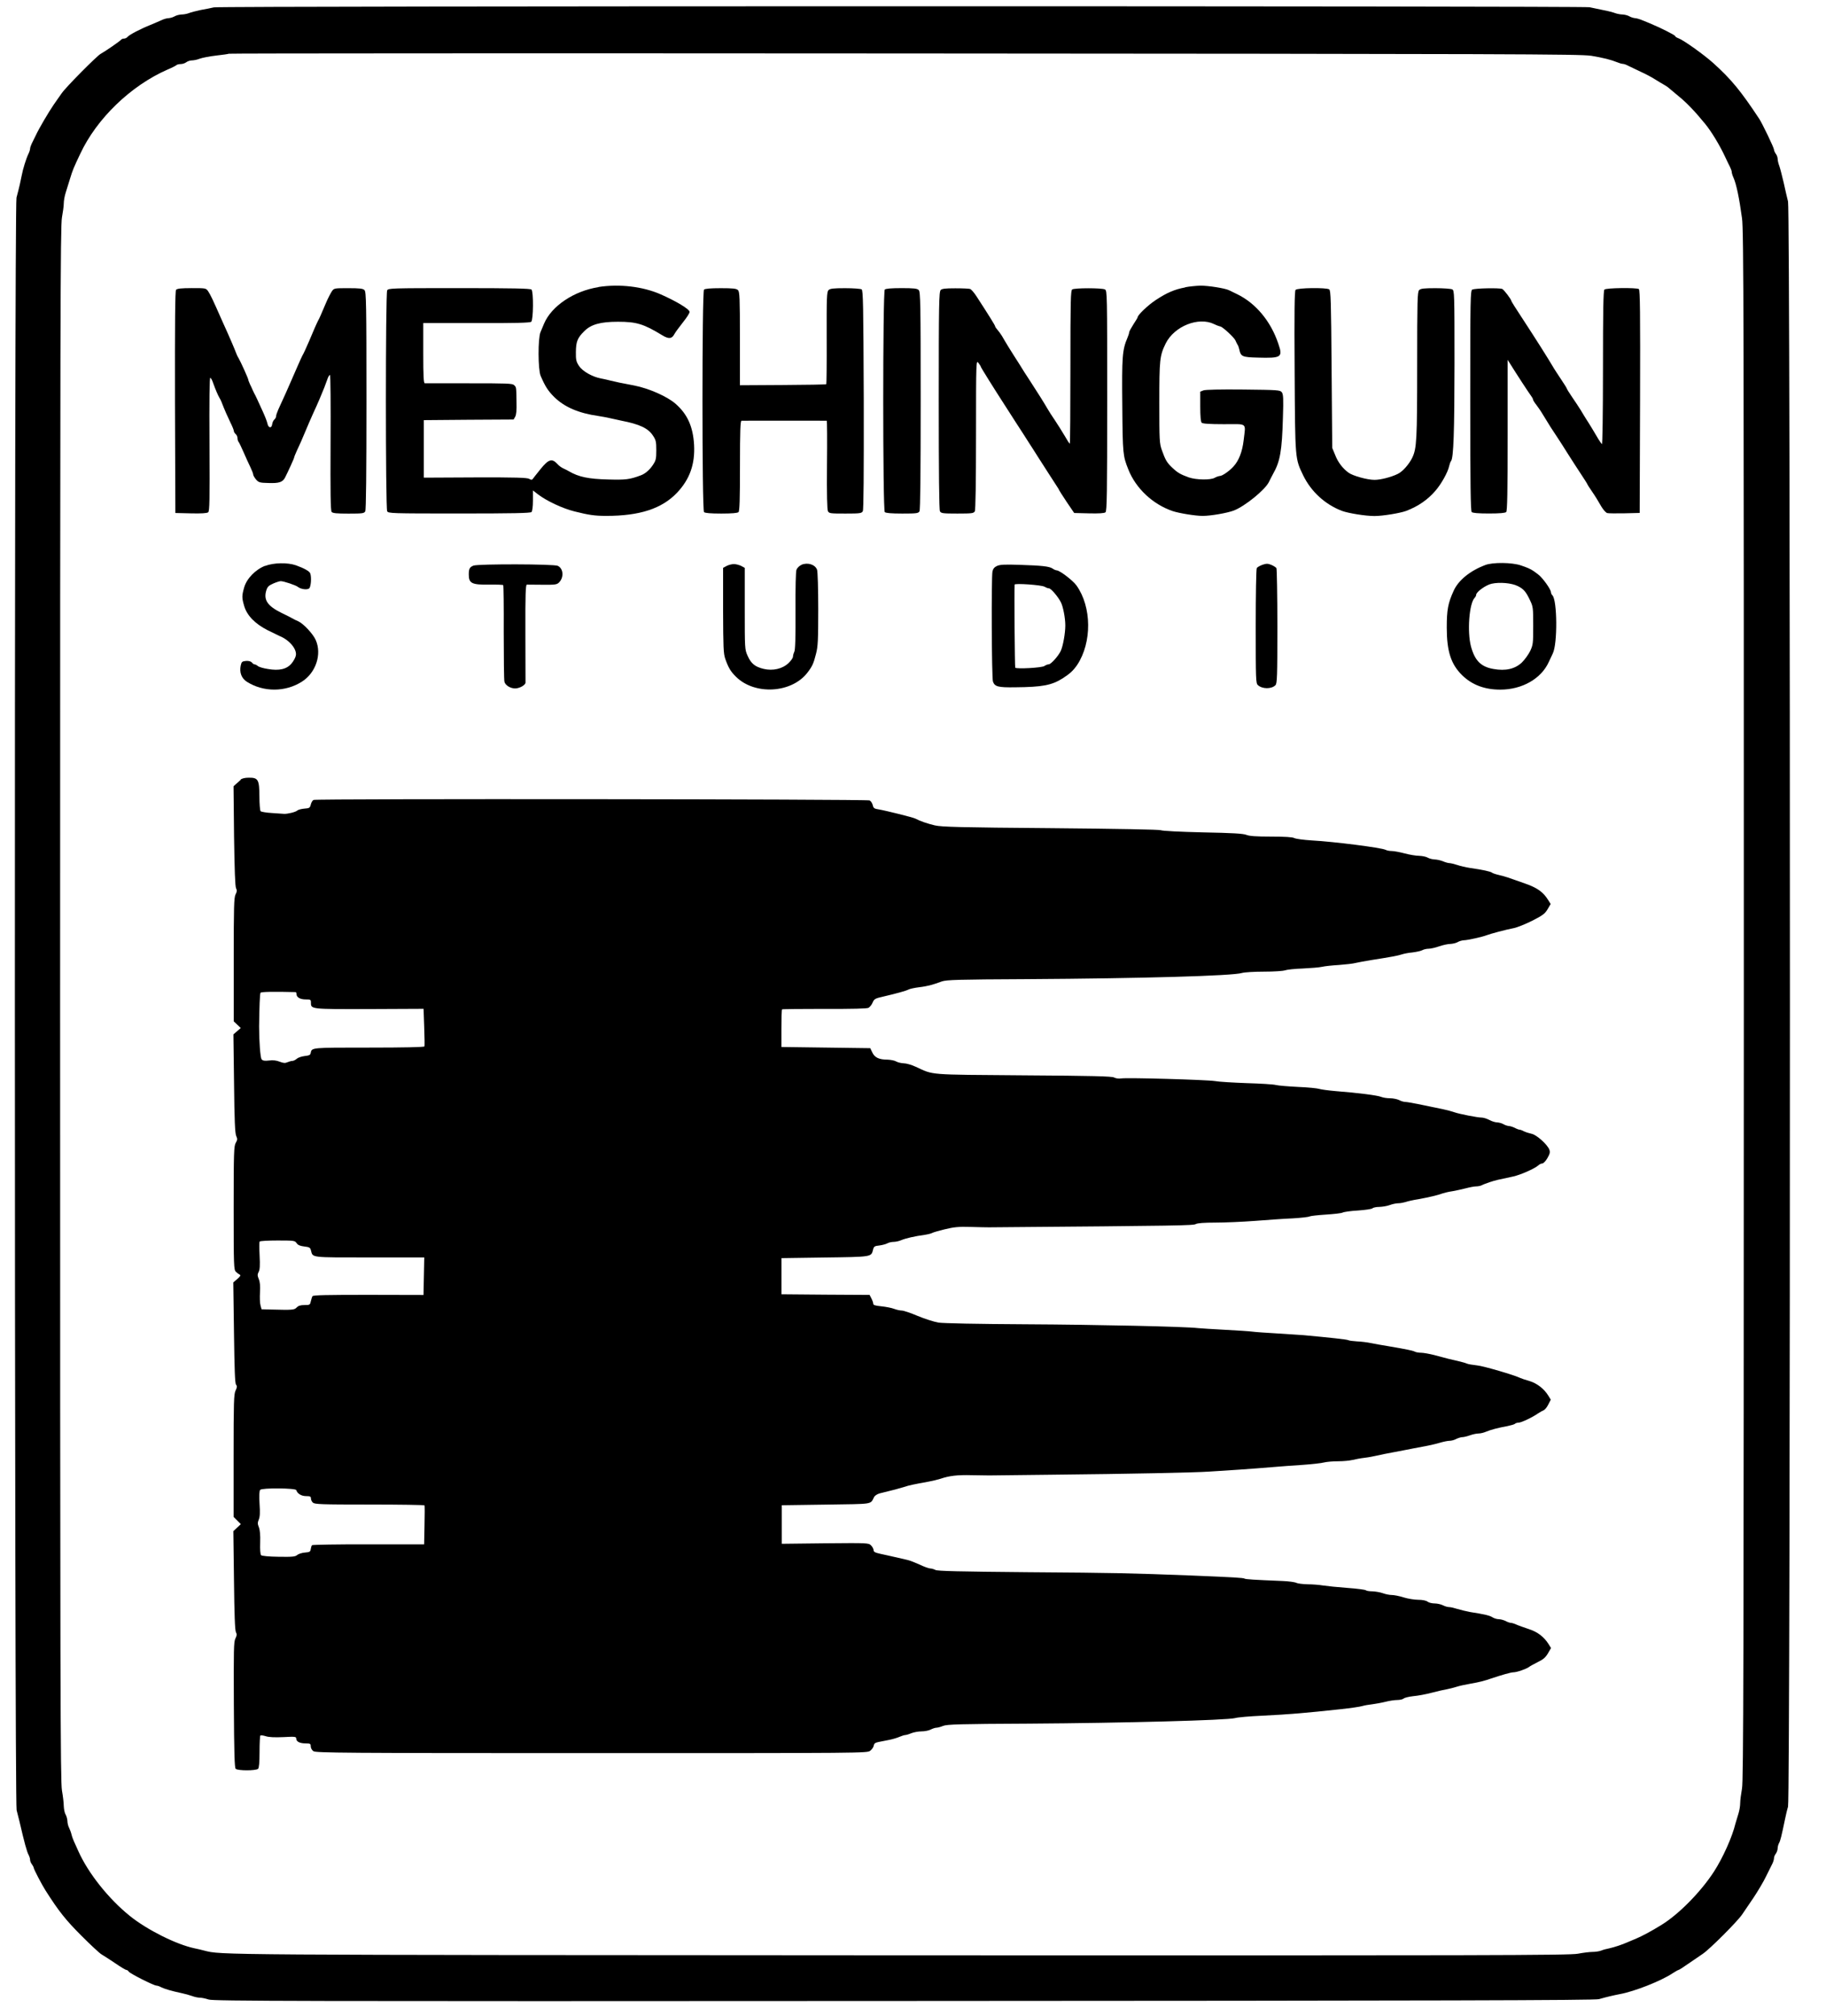 <!-- Generated by IcoMoon.io -->
<svg version="1.1" xmlns="http://www.w3.org/2000/svg" width="29" height="32" viewBox="0 0 29 32">
<title>Meshingun_Logo_SVG_Smaller</title>
<path d="M3.397 0.117c-0.042 0.010-0.136 0.029-0.211 0.042-0.073 0.015-0.159 0.038-0.188 0.050-0.031 0.012-0.082 0.021-0.115 0.021-0.035 0.002-0.082 0.013-0.109 0.029s-0.069 0.027-0.092 0.029c-0.025 0-0.073 0.012-0.105 0.027-0.035 0.015-0.117 0.052-0.186 0.080-0.167 0.067-0.337 0.157-0.366 0.191-0.011 0.015-0.038 0.027-0.057 0.027s-0.038 0.008-0.044 0.017c-0.012 0.019-0.253 0.186-0.327 0.226-0.063 0.036-0.557 0.534-0.618 0.626-0.031 0.042-0.086 0.124-0.126 0.18-0.082 0.119-0.236 0.381-0.287 0.492-0.021 0.042-0.048 0.1-0.063 0.128-0.013 0.027-0.025 0.063-0.025 0.078 0 0.017-0.012 0.054-0.027 0.084-0.036 0.075-0.088 0.241-0.107 0.346-0.017 0.088-0.036 0.176-0.082 0.348-0.036 0.134-0.033 25.464 0.002 25.598 0.013 0.052 0.035 0.134 0.046 0.182 0.077 0.333 0.117 0.48 0.145 0.53 0.012 0.023 0.023 0.057 0.023 0.077s0.013 0.052 0.029 0.071c0.015 0.021 0.029 0.048 0.029 0.057 0 0.021 0.128 0.266 0.188 0.36 0.212 0.333 0.32 0.467 0.568 0.716 0.147 0.147 0.291 0.281 0.32 0.297 0.027 0.015 0.122 0.077 0.211 0.136 0.088 0.061 0.17 0.111 0.184 0.111 0.011 0 0.029 0.012 0.036 0.025 0.017 0.031 0.4 0.224 0.442 0.224 0.015 0 0.050 0.012 0.077 0.027 0.056 0.027 0.165 0.059 0.32 0.092 0.054 0.011 0.128 0.032 0.168 0.046 0.038 0.015 0.096 0.027 0.124 0.027 0.031 0 0.092 0.013 0.14 0.029 0.075 0.025 1.324 0.029 11.041 0.023 8.557-0.004 10.974-0.010 11.039-0.029 0.121-0.035 0.234-0.061 0.333-0.080 0.231-0.042 0.654-0.209 0.834-0.329 0.046-0.029 0.088-0.054 0.096-0.054s0.078-0.044 0.157-0.1c0.078-0.054 0.182-0.124 0.23-0.157 0.111-0.075 0.547-0.511 0.624-0.624 0.032-0.048 0.113-0.168 0.182-0.268 0.067-0.101 0.157-0.251 0.197-0.335 0.042-0.084 0.088-0.176 0.102-0.205 0.013-0.027 0.025-0.065 0.025-0.086 0-0.019 0.013-0.052 0.029-0.071 0.015-0.021 0.029-0.059 0.029-0.084s0.010-0.063 0.023-0.086c0.021-0.038 0.038-0.109 0.094-0.377 0.012-0.057 0.032-0.147 0.048-0.199 0.040-0.138 0.040-25.323 0-25.483-0.015-0.059-0.046-0.193-0.069-0.299-0.025-0.105-0.055-0.224-0.069-0.264-0.015-0.038-0.027-0.090-0.027-0.115 0-0.023-0.013-0.059-0.029-0.079-0.015-0.021-0.029-0.052-0.029-0.067 0-0.029-0.184-0.411-0.234-0.488-0.295-0.446-0.446-0.63-0.733-0.888-0.147-0.132-0.467-0.36-0.549-0.391-0.030-0.010-0.054-0.027-0.054-0.036 0-0.013-0.228-0.13-0.373-0.189-0.021-0.010-0.080-0.034-0.132-0.055-0.052-0.023-0.111-0.040-0.134-0.040-0.021-0.002-0.061-0.013-0.088-0.029s-0.075-0.027-0.109-0.029c-0.032 0-0.084-0.010-0.115-0.021-0.029-0.012-0.113-0.034-0.188-0.048-0.073-0.015-0.172-0.036-0.22-0.046-0.109-0.021-21.742-0.021-21.847 0.002zM25.263 0.884c0.203 0.034 0.323 0.065 0.417 0.103 0.035 0.015 0.077 0.027 0.092 0.027 0.017 0 0.054 0.012 0.080 0.027 0.029 0.013 0.121 0.057 0.205 0.098 0.084 0.038 0.188 0.094 0.23 0.122 0.042 0.027 0.1 0.061 0.128 0.077s0.069 0.040 0.086 0.057c0.019 0.017 0.096 0.080 0.17 0.142 0.113 0.092 0.249 0.232 0.406 0.425 0.103 0.124 0.235 0.344 0.32 0.526 0.027 0.057 0.061 0.13 0.077 0.159 0.015 0.031 0.029 0.067 0.029 0.084 0 0.015 0.012 0.055 0.027 0.088 0.046 0.102 0.092 0.322 0.136 0.645 0.027 0.197 0.029 1.537 0.029 12.498-0.002 10.622-0.006 12.299-0.029 12.431-0.015 0.084-0.029 0.189-0.029 0.234s-0.013 0.119-0.027 0.163c-0.015 0.046-0.036 0.117-0.048 0.159-0.050 0.211-0.201 0.547-0.343 0.766-0.209 0.321-0.559 0.677-0.836 0.846-0.159 0.098-0.302 0.174-0.392 0.212-0.057 0.025-0.122 0.052-0.144 0.061-0.075 0.034-0.212 0.080-0.287 0.096-0.042 0.008-0.101 0.023-0.13 0.036-0.031 0.012-0.092 0.021-0.138 0.021-0.044 0-0.149 0.013-0.234 0.029-0.134 0.025-1.388 0.029-10.783 0.025-10.955-0.006-10.752-0.004-11.032-0.075-0.042-0.012-0.111-0.027-0.153-0.036-0.291-0.061-0.752-0.293-1.024-0.511-0.339-0.272-0.662-0.677-0.821-1.030-0.023-0.054-0.055-0.122-0.069-0.153-0.015-0.033-0.033-0.082-0.040-0.113s-0.025-0.078-0.038-0.105c-0.015-0.027-0.027-0.077-0.027-0.107-0.002-0.033-0.013-0.078-0.029-0.105s-0.027-0.086-0.029-0.134c0-0.048-0.013-0.159-0.029-0.249-0.025-0.144-0.029-1.629-0.029-12.492 0-10.878 0.004-12.345 0.029-12.478 0.015-0.082 0.029-0.182 0.029-0.224 0-0.040 0.013-0.117 0.031-0.172 0.017-0.054 0.048-0.153 0.069-0.222 0.042-0.138 0.055-0.168 0.161-0.392 0.262-0.561 0.804-1.083 1.386-1.338 0.069-0.029 0.132-0.061 0.142-0.071 0.011-0.010 0.042-0.017 0.069-0.017s0.067-0.013 0.088-0.029c0.019-0.015 0.059-0.029 0.088-0.029s0.086-0.011 0.124-0.027c0.040-0.015 0.159-0.038 0.262-0.050 0.105-0.011 0.195-0.025 0.201-0.029 0.004-0.006 4.833-0.008 10.727-0.004 9.671 0.006 10.737 0.010 10.901 0.036z"></path>
<path d="M9.502 4.559c-0.388 0.061-0.743 0.3-0.861 0.578-0.015 0.038-0.042 0.1-0.057 0.136-0.042 0.1-0.040 0.593 0.002 0.693 0.073 0.17 0.119 0.241 0.218 0.339 0.163 0.159 0.388 0.255 0.699 0.299 0.054 0.008 0.134 0.023 0.182 0.034s0.13 0.029 0.182 0.040c0.293 0.057 0.427 0.121 0.502 0.236 0.048 0.071 0.054 0.098 0.054 0.233 0 0.14-0.006 0.163-0.057 0.239-0.050 0.075-0.124 0.138-0.191 0.161-0.174 0.065-0.239 0.073-0.517 0.065-0.314-0.008-0.467-0.040-0.622-0.13-0.015-0.010-0.054-0.029-0.086-0.044-0.031-0.013-0.079-0.048-0.103-0.077-0.082-0.088-0.138-0.069-0.264 0.088-0.061 0.075-0.117 0.147-0.124 0.157-0.010 0.015-0.027 0.013-0.054-0.004-0.031-0.019-0.22-0.025-0.857-0.023l-0.817 0.004v-0.913l0.712-0.006 0.714-0.004 0.025-0.044c0.017-0.029 0.025-0.102 0.021-0.234-0.004-0.243-0.002-0.232-0.038-0.268-0.027-0.027-0.113-0.029-0.712-0.029-0.377 0-0.695 0-0.706 0-0.019 0-0.025-0.109-0.025-0.478v-0.478h0.844c0.614 0.002 0.852-0.004 0.871-0.021 0.034-0.029 0.038-0.477 0.004-0.511-0.017-0.017-0.298-0.023-1.148-0.023-1.091 0-1.125 0.002-1.144 0.036-0.027 0.052-0.027 3.455 0 3.506 0.019 0.034 0.054 0.036 1.144 0.036 0.85 0 1.131-0.006 1.148-0.023 0.013-0.013 0.023-0.084 0.023-0.182v-0.161l0.084 0.065c0.136 0.103 0.39 0.222 0.576 0.268 0.226 0.057 0.321 0.071 0.505 0.071 0.532 0 0.882-0.115 1.122-0.366 0.205-0.216 0.289-0.457 0.272-0.764-0.017-0.287-0.105-0.484-0.293-0.649-0.134-0.117-0.423-0.245-0.658-0.291-0.205-0.038-0.302-0.059-0.373-0.077-0.042-0.011-0.111-0.027-0.153-0.034-0.14-0.027-0.295-0.115-0.35-0.199-0.044-0.067-0.052-0.096-0.050-0.222 0.002-0.165 0.025-0.224 0.132-0.329 0.107-0.109 0.258-0.151 0.536-0.151 0.295 0 0.408 0.034 0.706 0.216 0.102 0.061 0.151 0.056 0.191-0.021 0.015-0.029 0.077-0.111 0.134-0.184 0.059-0.073 0.107-0.147 0.107-0.167 0-0.042-0.203-0.166-0.459-0.279-0.281-0.124-0.653-0.168-0.986-0.117z"></path>
<path d="M18.823 4.563c-0.168 0.031-0.287 0.082-0.463 0.197-0.128 0.084-0.293 0.241-0.293 0.279 0 0.006-0.031 0.056-0.067 0.111-0.036 0.057-0.067 0.113-0.067 0.126s-0.012 0.052-0.027 0.086c-0.082 0.193-0.090 0.298-0.082 1.077 0.006 0.773 0.010 0.798 0.096 1.014 0.119 0.301 0.389 0.553 0.702 0.66 0.101 0.034 0.36 0.077 0.478 0.077 0.128 0 0.383-0.044 0.492-0.084 0.178-0.067 0.507-0.335 0.563-0.459 0.010-0.023 0.038-0.075 0.061-0.119 0.115-0.201 0.144-0.366 0.159-0.898 0.010-0.304 0.006-0.369-0.017-0.402-0.029-0.036-0.056-0.038-0.611-0.044-0.364-0.004-0.603 0.002-0.633 0.013l-0.052 0.021v0.235c0 0.157 0.008 0.243 0.023 0.258s0.122 0.023 0.354 0.023c0.383 0 0.345-0.033 0.312 0.258-0.021 0.18-0.077 0.321-0.159 0.411-0.067 0.075-0.18 0.153-0.218 0.153-0.019 0.002-0.055 0.013-0.082 0.029-0.067 0.038-0.293 0.034-0.411-0.006-0.134-0.048-0.18-0.075-0.264-0.155-0.084-0.079-0.109-0.121-0.165-0.279-0.038-0.107-0.040-0.155-0.040-0.754 0-0.683 0.006-0.743 0.101-0.938 0.136-0.274 0.521-0.429 0.769-0.308 0.042 0.021 0.086 0.036 0.098 0.038 0.032 0 0.218 0.172 0.239 0.218 0.010 0.023 0.025 0.054 0.034 0.069 0.012 0.015 0.023 0.050 0.029 0.077 0.023 0.113 0.048 0.124 0.289 0.13 0.381 0.011 0.406-0.004 0.331-0.22-0.119-0.358-0.36-0.645-0.656-0.788-0.054-0.025-0.111-0.054-0.13-0.063-0.065-0.030-0.329-0.073-0.454-0.071-0.069 0.002-0.176 0.013-0.239 0.025z"></path>
<path d="M2.796 4.601c-0.015 0.019-0.019 0.5-0.017 1.784l0.006 1.759 0.247 0.006c0.168 0.004 0.255-0.002 0.274-0.017 0.023-0.019 0.025-0.18 0.021-1.083-0.004-0.699 0-1.056 0.013-1.053 0.011 0.004 0.033 0.044 0.048 0.092 0.034 0.094 0.073 0.186 0.098 0.228 0.010 0.015 0.023 0.042 0.029 0.057 0.055 0.142 0.098 0.237 0.144 0.333 0.031 0.061 0.055 0.122 0.055 0.136s0.013 0.034 0.029 0.048c0.015 0.013 0.029 0.042 0.029 0.065s0.008 0.050 0.017 0.059c0.010 0.011 0.044 0.084 0.079 0.163s0.082 0.186 0.107 0.235c0.025 0.052 0.046 0.105 0.046 0.119 0 0.015 0.021 0.050 0.044 0.079 0.042 0.048 0.059 0.054 0.199 0.057 0.168 0.006 0.226-0.013 0.264-0.088 0.044-0.086 0.144-0.304 0.144-0.318 0-0.008 0.019-0.054 0.040-0.101 0.023-0.048 0.054-0.115 0.067-0.146 0.031-0.073 0.088-0.207 0.13-0.306 0.019-0.042 0.046-0.103 0.059-0.134 0.080-0.172 0.142-0.32 0.182-0.421 0.023-0.063 0.050-0.134 0.059-0.159 0.010-0.023 0.023-0.042 0.031-0.042 0.010 0 0.013 0.482 0.010 1.074-0.004 0.794 0 1.081 0.017 1.1 0.017 0.021 0.080 0.027 0.268 0.027 0.224 0 0.247-0.004 0.266-0.036 0.013-0.025 0.019-0.609 0.019-1.761 0-1.539-0.004-1.724-0.031-1.751-0.023-0.025-0.077-0.031-0.256-0.031-0.226 0-0.228 0-0.264 0.052-0.019 0.030-0.061 0.109-0.090 0.178-0.082 0.193-0.109 0.256-0.128 0.287-0.008 0.015-0.021 0.042-0.027 0.057-0.008 0.015-0.027 0.063-0.046 0.105-0.017 0.042-0.048 0.111-0.065 0.153-0.052 0.12-0.092 0.209-0.111 0.239-0.008 0.015-0.021 0.042-0.027 0.057s-0.031 0.071-0.055 0.124c-0.023 0.052-0.067 0.151-0.096 0.22-0.050 0.117-0.117 0.266-0.203 0.452-0.019 0.044-0.036 0.092-0.036 0.107 0 0.017-0.011 0.040-0.027 0.054-0.015 0.011-0.031 0.046-0.035 0.073-0.008 0.071-0.059 0.065-0.075-0.006-0.006-0.033-0.040-0.119-0.073-0.191-0.035-0.075-0.075-0.165-0.092-0.201s-0.038-0.080-0.048-0.096c-0.008-0.015-0.021-0.042-0.027-0.057s-0.023-0.054-0.038-0.082c-0.013-0.031-0.027-0.063-0.027-0.073 0-0.017-0.122-0.289-0.155-0.343-0.010-0.015-0.023-0.042-0.029-0.057-0.042-0.109-0.098-0.237-0.146-0.345-0.030-0.069-0.069-0.155-0.086-0.191-0.144-0.327-0.184-0.411-0.22-0.465-0.036-0.052-0.038-0.052-0.262-0.052-0.168 0-0.232 0.008-0.249 0.027z"></path>
<path d="M11.181 4.597c-0.033 0.032-0.033 3.5 0 3.533 0.015 0.015 0.103 0.023 0.274 0.023s0.258-0.008 0.274-0.023c0.017-0.017 0.023-0.207 0.023-0.737 0-0.559 0.006-0.714 0.025-0.714 0.021-0.002 1.334 0 1.353 0 0.006 0 0.008 0.314 0.004 0.699-0.004 0.475 0.002 0.71 0.015 0.737 0.019 0.036 0.038 0.038 0.277 0.038 0.235 0 0.258-0.004 0.277-0.038 0.013-0.025 0.017-0.586 0.015-1.77-0.006-1.516-0.010-1.736-0.034-1.751-0.015-0.010-0.134-0.019-0.262-0.019-0.188 0-0.239 0.006-0.264 0.031-0.027 0.027-0.031 0.115-0.029 0.758 0.002 0.4-0.002 0.731-0.006 0.735-0.006 0.006-0.316 0.011-0.691 0.013l-0.681 0.004v-0.741c0-0.647-0.004-0.744-0.031-0.769-0.023-0.025-0.077-0.031-0.274-0.031-0.163 0-0.251 0.008-0.266 0.023z"></path>
<path d="M14.052 4.597c-0.033 0.032-0.033 3.5 0 3.533 0.015 0.015 0.105 0.023 0.277 0.023 0.231 0 0.255-0.004 0.274-0.036 0.013-0.025 0.019-0.609 0.019-1.761 0-1.539-0.004-1.724-0.031-1.751-0.023-0.025-0.077-0.031-0.274-0.031-0.163 0-0.251 0.008-0.266 0.023z"></path>
<path d="M14.94 4.605c-0.027 0.027-0.031 0.212-0.031 1.751 0 1.152 0.006 1.736 0.019 1.761 0.019 0.032 0.042 0.036 0.277 0.036s0.258-0.004 0.277-0.036c0.011-0.025 0.019-0.442 0.019-1.221 0-1.177 0.002-1.183 0.038-1.135 0.021 0.027 0.038 0.054 0.038 0.061 0 0.011 0.212 0.35 0.392 0.628 0.023 0.036 0.101 0.157 0.172 0.268 0.073 0.111 0.161 0.249 0.197 0.306 0.038 0.057 0.103 0.161 0.147 0.23s0.12 0.189 0.172 0.268c0.050 0.079 0.107 0.167 0.126 0.195s0.036 0.055 0.036 0.061c0 0.004 0.054 0.088 0.12 0.188l0.121 0.178 0.235 0.006c0.157 0.004 0.245-0.002 0.262-0.017 0.023-0.019 0.027-0.3 0.027-1.77 0-1.709 0-1.749-0.036-1.768-0.048-0.025-0.48-0.025-0.519 0-0.025 0.015-0.029 0.174-0.029 1.234 0 0.668-0.004 1.215-0.010 1.215s-0.044-0.059-0.084-0.13c-0.042-0.071-0.111-0.18-0.153-0.243-0.044-0.063-0.096-0.146-0.117-0.182-0.061-0.105-0.144-0.237-0.272-0.434-0.067-0.101-0.144-0.222-0.172-0.27-0.030-0.048-0.067-0.105-0.082-0.128-0.033-0.050-0.146-0.232-0.197-0.323-0.021-0.033-0.052-0.077-0.073-0.1-0.019-0.021-0.036-0.046-0.036-0.055 0-0.013-0.1-0.174-0.299-0.48-0.036-0.055-0.079-0.103-0.096-0.111-0.015-0.006-0.122-0.011-0.237-0.011-0.163 0-0.214 0.006-0.237 0.031z"></path>
<path d="M20.576 4.601c-0.017 0.019-0.021 0.358-0.015 1.296 0.008 1.41 0.006 1.38 0.138 1.654 0.126 0.256 0.346 0.457 0.612 0.559 0.103 0.038 0.375 0.082 0.517 0.082 0.134 0 0.411-0.046 0.507-0.082 0.189-0.073 0.339-0.176 0.461-0.318 0.094-0.107 0.199-0.297 0.218-0.389 0.008-0.034 0.021-0.073 0.031-0.084 0.040-0.050 0.054-0.463 0.055-1.552 0-1.12-0.002-1.154-0.036-1.173-0.021-0.010-0.142-0.019-0.268-0.019-0.182 0-0.235 0.006-0.258 0.031-0.027 0.027-0.031 0.161-0.031 1.192 0 1.191-0.008 1.321-0.077 1.466-0.050 0.105-0.155 0.224-0.232 0.26-0.107 0.052-0.274 0.094-0.369 0.094-0.113 0-0.341-0.063-0.411-0.113-0.092-0.067-0.169-0.165-0.214-0.283l-0.046-0.111-0.010-1.25c-0.008-1.083-0.013-1.252-0.038-1.267-0.048-0.031-0.507-0.025-0.534 0.008z"></path>
<path d="M23.384 4.595c-0.032 0.017-0.034 0.122-0.034 1.764 0 1.334 0.006 1.753 0.023 1.77 0.015 0.015 0.103 0.023 0.274 0.023s0.258-0.008 0.274-0.023c0.017-0.017 0.023-0.316 0.023-1.219v-1.198l0.042 0.067c0.084 0.136 0.302 0.471 0.331 0.507 0.015 0.019 0.029 0.044 0.029 0.054s0.023 0.050 0.054 0.088c0.029 0.038 0.061 0.086 0.075 0.107 0.145 0.239 0.166 0.27 0.264 0.417 0.033 0.048 0.105 0.163 0.163 0.255s0.151 0.235 0.207 0.32c0.054 0.082 0.1 0.153 0.1 0.159 0 0.004 0.029 0.050 0.063 0.099 0.077 0.113 0.094 0.144 0.161 0.258 0.030 0.050 0.071 0.096 0.092 0.102s0.145 0.006 0.277 0.004l0.239-0.006 0.006-1.768c0.004-1.403 0-1.772-0.019-1.786-0.040-0.025-0.52-0.019-0.547 0.008-0.017 0.017-0.023 0.321-0.023 1.248 0 0.735-0.008 1.217-0.017 1.206-0.010-0.010-0.033-0.044-0.054-0.077-0.046-0.080-0.161-0.27-0.197-0.323-0.015-0.025-0.054-0.086-0.084-0.138-0.031-0.050-0.094-0.145-0.14-0.212s-0.082-0.126-0.082-0.132c0-0.006-0.040-0.071-0.090-0.145-0.052-0.077-0.099-0.151-0.111-0.17-0.105-0.178-0.287-0.465-0.521-0.823-0.088-0.132-0.159-0.247-0.159-0.253 0-0.025-0.119-0.18-0.145-0.191-0.050-0.019-0.436-0.011-0.471 0.010z"></path>
<path d="M4.211 8.982c-0.153 0.059-0.293 0.203-0.333 0.343-0.038 0.134-0.038 0.164 0 0.295 0.044 0.151 0.172 0.283 0.373 0.385 0.088 0.044 0.174 0.084 0.189 0.092 0.157 0.063 0.281 0.212 0.258 0.312-0.006 0.031-0.036 0.086-0.067 0.123-0.077 0.092-0.197 0.12-0.379 0.088-0.071-0.011-0.142-0.032-0.159-0.048-0.015-0.013-0.038-0.025-0.050-0.025s-0.030-0.013-0.044-0.031c-0.017-0.017-0.050-0.027-0.094-0.023-0.059 0.006-0.069 0.013-0.082 0.073-0.023 0.111 0.013 0.205 0.102 0.26 0.26 0.163 0.607 0.163 0.869-0.004 0.222-0.14 0.321-0.436 0.22-0.662-0.042-0.096-0.193-0.258-0.277-0.297-0.031-0.013-0.071-0.032-0.086-0.042s-0.096-0.050-0.178-0.090c-0.222-0.109-0.289-0.205-0.245-0.354 0.019-0.061 0.036-0.080 0.111-0.113 0.048-0.021 0.101-0.038 0.119-0.038 0.048 0 0.243 0.065 0.274 0.092 0.046 0.036 0.145 0.050 0.178 0.023 0.029-0.025 0.040-0.178 0.017-0.239-0.013-0.034-0.094-0.080-0.228-0.128-0.132-0.046-0.352-0.042-0.488 0.010z"></path>
<path d="M12.731 8.966c-0.036 0.015-0.071 0.050-0.082 0.080-0.011 0.032-0.017 0.272-0.015 0.656 0.002 0.423-0.004 0.616-0.019 0.645-0.011 0.023-0.021 0.057-0.021 0.077 0 0.021-0.033 0.067-0.071 0.103-0.098 0.092-0.249 0.126-0.394 0.092-0.136-0.032-0.201-0.084-0.255-0.207-0.046-0.102-0.046-0.109-0.046-0.75v-0.647l-0.057-0.031c-0.031-0.015-0.082-0.029-0.115-0.029s-0.084 0.013-0.115 0.029l-0.057 0.031v0.674c0.002 0.595 0.006 0.685 0.034 0.769 0.050 0.142 0.086 0.203 0.172 0.287 0.297 0.293 0.877 0.26 1.129-0.061 0.079-0.101 0.102-0.149 0.14-0.302 0.031-0.115 0.036-0.214 0.036-0.712 0-0.32-0.008-0.599-0.019-0.626-0.031-0.082-0.147-0.119-0.245-0.079z"></path>
<path d="M20.050 8.966c-0.040 0.015-0.082 0.038-0.090 0.052-0.010 0.013-0.017 0.431-0.017 0.926 0 0.846 0.002 0.903 0.034 0.932 0.071 0.065 0.216 0.065 0.279 0.002 0.027-0.027 0.031-0.138 0.031-0.932 0-0.498-0.008-0.913-0.015-0.926s-0.044-0.036-0.080-0.052c-0.057-0.023-0.078-0.023-0.142-0.002z"></path>
<path d="M23.589 8.97c-0.241 0.090-0.429 0.243-0.503 0.41-0.090 0.197-0.109 0.304-0.109 0.582 0 0.377 0.067 0.584 0.245 0.758 0.157 0.153 0.356 0.228 0.605 0.228 0.348 0 0.651-0.174 0.771-0.44 0.023-0.048 0.050-0.107 0.063-0.134 0.077-0.155 0.071-0.846-0.006-0.923-0.013-0.013-0.023-0.034-0.023-0.048 0-0.046-0.132-0.231-0.205-0.285-0.099-0.077-0.138-0.096-0.272-0.142-0.142-0.048-0.446-0.052-0.567-0.006zM24.103 9.303c0.096 0.048 0.132 0.090 0.197 0.228 0.048 0.1 0.050 0.12 0.050 0.402 0 0.279-0.002 0.302-0.048 0.402-0.029 0.057-0.088 0.14-0.134 0.184-0.109 0.101-0.256 0.136-0.45 0.101-0.197-0.034-0.295-0.132-0.356-0.356-0.063-0.235-0.029-0.687 0.059-0.775 0.013-0.013 0.023-0.032 0.023-0.046 0-0.046 0.155-0.157 0.245-0.176 0.128-0.029 0.32-0.011 0.413 0.036z"></path>
<path d="M7.522 8.978c-0.063 0.025-0.077 0.050-0.077 0.142 0 0.142 0.048 0.165 0.327 0.161 0.115-0.002 0.214 0.002 0.22 0.008s0.010 0.343 0.008 0.746c0 0.406 0.004 0.76 0.011 0.787 0.013 0.057 0.094 0.107 0.17 0.107 0.069 0 0.163-0.052 0.165-0.092 0-0.017 0-0.375-0.002-0.794-0.002-0.611 0.004-0.76 0.023-0.762 0.013 0 0.126 0 0.249 0.002 0.201 0.002 0.228-0.002 0.262-0.036 0.080-0.080 0.071-0.22-0.019-0.264-0.057-0.030-1.263-0.032-1.338-0.004z"></path>
<path d="M15.835 8.984c-0.042 0.019-0.063 0.044-0.073 0.088-0.019 0.1-0.013 1.696 0.008 1.749 0.029 0.080 0.082 0.094 0.352 0.090 0.431-0.004 0.58-0.031 0.758-0.144 0.113-0.073 0.165-0.121 0.228-0.212 0.235-0.356 0.232-0.919-0.012-1.261-0.057-0.079-0.264-0.237-0.312-0.239-0.017-0.002-0.046-0.013-0.067-0.029-0.052-0.035-0.17-0.048-0.526-0.059-0.23-0.008-0.31-0.004-0.356 0.017zM16.588 9.313c0.023 0.015 0.055 0.027 0.071 0.027 0.031 0 0.142 0.128 0.189 0.22 0.036 0.069 0.071 0.251 0.071 0.369 0 0.123-0.036 0.327-0.073 0.406-0.038 0.080-0.155 0.211-0.19 0.211-0.015 0-0.046 0.011-0.069 0.027-0.042 0.029-0.44 0.050-0.463 0.027-0.008-0.008-0.017-1.213-0.010-1.319 0-0.025 0.431 0.006 0.473 0.033z"></path>
<path d="M3.826 12.377c-0.017 0.017-0.052 0.046-0.075 0.067l-0.042 0.038 0.008 0.788c0.008 0.551 0.017 0.8 0.032 0.831 0.017 0.033 0.015 0.054-0.008 0.098-0.025 0.050-0.029 0.195-0.029 1.035v0.98l0.055 0.052 0.057 0.054-0.117 0.101 0.010 0.781c0.006 0.58 0.015 0.792 0.035 0.833 0.021 0.046 0.019 0.061-0.008 0.109-0.029 0.048-0.033 0.149-0.033 1.032 0 0.93 0.002 0.98 0.036 1.014 0.019 0.019 0.048 0.040 0.061 0.046 0.019 0.008 0.008 0.027-0.038 0.067l-0.065 0.056 0.011 0.798c0.008 0.584 0.015 0.804 0.033 0.825 0.019 0.023 0.017 0.042-0.008 0.094-0.027 0.057-0.031 0.182-0.031 1.035v0.97l0.115 0.115-0.119 0.111 0.010 0.783c0.006 0.536 0.015 0.792 0.031 0.821 0.017 0.033 0.015 0.054-0.008 0.1-0.027 0.050-0.029 0.182-0.025 1.053 0.004 0.76 0.011 0.999 0.029 1.016 0.032 0.032 0.323 0.032 0.356 0 0.015-0.015 0.023-0.1 0.023-0.27 0-0.134 0.006-0.251 0.013-0.258s0.044-0.002 0.084 0.010c0.048 0.017 0.142 0.021 0.279 0.015 0.191-0.010 0.207-0.008 0.207 0.025 0 0.046 0.057 0.075 0.151 0.075 0.071 0 0.079 0.006 0.079 0.046 0 0.027 0.019 0.061 0.042 0.077 0.038 0.027 0.49 0.031 4.419 0.031 4.362 0 4.375 0 4.425-0.038 0.027-0.021 0.052-0.057 0.056-0.082 0.004-0.031 0.023-0.046 0.073-0.056 0.036-0.008 0.115-0.023 0.172-0.034s0.132-0.034 0.167-0.050c0.032-0.013 0.073-0.027 0.088-0.027s0.059-0.013 0.096-0.029c0.038-0.015 0.111-0.029 0.161-0.029s0.117-0.013 0.147-0.029c0.029-0.015 0.071-0.029 0.090-0.029s0.069-0.013 0.107-0.029c0.061-0.025 0.268-0.031 1.355-0.036 1.537-0.010 3.154-0.054 3.282-0.088 0.036-0.012 0.232-0.029 0.431-0.038 0.44-0.021 0.695-0.044 1.244-0.103 0.159-0.017 0.314-0.040 0.345-0.050 0.033-0.010 0.105-0.023 0.163-0.029 0.057-0.008 0.153-0.025 0.211-0.040s0.14-0.027 0.182-0.027c0.044 0 0.090-0.012 0.101-0.023 0.013-0.013 0.082-0.030 0.153-0.038 0.071-0.006 0.201-0.030 0.291-0.054s0.207-0.050 0.258-0.059c0.054-0.012 0.122-0.029 0.153-0.040 0.033-0.011 0.122-0.030 0.201-0.044 0.144-0.025 0.228-0.046 0.335-0.084 0.165-0.055 0.314-0.098 0.354-0.098 0.054 0 0.207-0.054 0.249-0.086 0.015-0.013 0.078-0.046 0.138-0.077 0.084-0.040 0.12-0.071 0.159-0.136l0.050-0.086-0.038-0.061c-0.073-0.117-0.178-0.197-0.318-0.241-0.073-0.025-0.161-0.055-0.195-0.071-0.032-0.015-0.073-0.027-0.088-0.027s-0.054-0.013-0.082-0.029c-0.031-0.015-0.080-0.029-0.109-0.029s-0.073-0.013-0.098-0.029c-0.044-0.029-0.121-0.048-0.364-0.086-0.061-0.012-0.149-0.033-0.197-0.048-0.046-0.015-0.103-0.029-0.128-0.029s-0.071-0.013-0.1-0.029c-0.031-0.015-0.090-0.029-0.132-0.029s-0.094-0.013-0.113-0.029c-0.023-0.017-0.080-0.029-0.147-0.029-0.059 0-0.165-0.017-0.232-0.038-0.065-0.021-0.151-0.038-0.188-0.038s-0.101-0.013-0.144-0.029c-0.042-0.015-0.115-0.027-0.163-0.029-0.050 0-0.096-0.008-0.105-0.017-0.012-0.010-0.144-0.027-0.297-0.038s-0.325-0.029-0.383-0.038c-0.057-0.010-0.168-0.019-0.245-0.019-0.077-0.002-0.159-0.012-0.18-0.023-0.023-0.012-0.119-0.025-0.214-0.029-0.463-0.019-0.588-0.027-0.607-0.038-0.023-0.013-0.151-0.021-0.859-0.050-0.945-0.036-1.156-0.042-2.584-0.052-1.089-0.010-1.435-0.017-1.468-0.036-0.023-0.012-0.059-0.023-0.080-0.023-0.023 0-0.098-0.027-0.168-0.061-0.071-0.032-0.159-0.067-0.197-0.075-0.036-0.008-0.122-0.027-0.191-0.044-0.069-0.015-0.174-0.040-0.234-0.052-0.086-0.019-0.111-0.031-0.111-0.059 0-0.019-0.019-0.054-0.040-0.075-0.040-0.040-0.050-0.040-0.729-0.034l-0.689 0.008v-0.612l0.702-0.010c0.773-0.012 0.7 0.002 0.766-0.124 0.011-0.019 0.050-0.044 0.086-0.054 0.237-0.057 0.306-0.077 0.388-0.102 0.088-0.029 0.146-0.040 0.396-0.086 0.057-0.010 0.14-0.031 0.182-0.044 0.142-0.048 0.268-0.063 0.498-0.057 0.126 0.002 0.251 0.004 0.277 0.004s0.461-0.006 0.966-0.011c1.273-0.013 2.321-0.035 2.526-0.050 0.096-0.006 0.31-0.019 0.478-0.031s0.406-0.029 0.526-0.040c0.12-0.010 0.339-0.027 0.486-0.036 0.145-0.010 0.295-0.027 0.335-0.038 0.038-0.010 0.138-0.019 0.222-0.019s0.188-0.010 0.23-0.021c0.042-0.010 0.128-0.027 0.191-0.034s0.153-0.025 0.201-0.036c0.048-0.012 0.165-0.035 0.258-0.052 0.096-0.017 0.237-0.046 0.316-0.061s0.184-0.034 0.232-0.044 0.134-0.029 0.189-0.046c0.057-0.017 0.126-0.031 0.155-0.031s0.077-0.013 0.105-0.029c0.031-0.015 0.075-0.029 0.096-0.029 0.023 0 0.078-0.013 0.122-0.029s0.105-0.029 0.136-0.029c0.031 0 0.082-0.012 0.117-0.027 0.077-0.033 0.201-0.065 0.341-0.090 0.057-0.012 0.113-0.027 0.122-0.038 0.012-0.010 0.036-0.017 0.057-0.017 0.042 0 0.224-0.086 0.312-0.149 0.030-0.019 0.069-0.042 0.086-0.048s0.052-0.046 0.073-0.090l0.040-0.078-0.040-0.065c-0.067-0.109-0.182-0.197-0.301-0.232-0.061-0.017-0.124-0.038-0.14-0.046-0.098-0.048-0.586-0.191-0.689-0.201-0.069-0.008-0.142-0.019-0.163-0.029s-0.077-0.025-0.124-0.036c-0.107-0.023-0.22-0.052-0.396-0.1-0.077-0.019-0.17-0.036-0.207-0.036-0.038 0-0.084-0.008-0.103-0.019-0.035-0.017-0.121-0.034-0.433-0.088-0.084-0.013-0.201-0.034-0.258-0.046s-0.159-0.025-0.222-0.027c-0.065-0.004-0.126-0.012-0.138-0.019-0.017-0.012-0.299-0.042-0.712-0.080-0.048-0.004-0.232-0.015-0.411-0.027-0.178-0.010-0.36-0.023-0.402-0.029s-0.235-0.019-0.431-0.029c-0.195-0.010-0.388-0.023-0.431-0.027-0.211-0.025-1.613-0.055-2.737-0.061-0.769-0.004-1.311-0.015-1.388-0.027-0.069-0.012-0.216-0.059-0.327-0.105-0.113-0.048-0.226-0.086-0.255-0.086-0.027 0-0.082-0.012-0.121-0.027-0.040-0.015-0.13-0.033-0.201-0.040-0.096-0.010-0.13-0.019-0.13-0.040 0-0.015-0.013-0.054-0.029-0.084l-0.029-0.057-0.7-0.004-0.7-0.006v-0.574l0.687-0.010c0.75-0.010 0.739-0.008 0.767-0.122 0.013-0.054 0.025-0.061 0.102-0.069 0.046-0.006 0.103-0.021 0.126-0.034s0.067-0.023 0.099-0.023c0.033 0 0.086-0.012 0.121-0.027 0.067-0.029 0.214-0.063 0.369-0.084 0.054-0.008 0.105-0.021 0.119-0.029 0.011-0.008 0.101-0.035 0.201-0.059 0.149-0.036 0.216-0.044 0.417-0.038 0.132 0.004 0.26 0.006 0.287 0.006 3.077-0.025 3.246-0.029 3.286-0.052 0.027-0.015 0.13-0.023 0.308-0.023 0.147 0 0.431-0.012 0.628-0.027 0.199-0.015 0.469-0.035 0.601-0.040 0.132-0.008 0.253-0.021 0.27-0.031 0.017-0.008 0.132-0.021 0.258-0.029 0.124-0.008 0.245-0.021 0.266-0.032s0.132-0.027 0.245-0.033c0.113-0.008 0.216-0.023 0.228-0.034 0.013-0.013 0.061-0.023 0.109-0.023 0.050-0.002 0.122-0.013 0.165-0.029s0.103-0.029 0.136-0.029c0.032 0 0.084-0.010 0.115-0.019 0.031-0.012 0.124-0.033 0.209-0.046 0.165-0.031 0.291-0.059 0.383-0.092 0.033-0.011 0.101-0.027 0.153-0.034 0.054-0.010 0.147-0.029 0.211-0.046s0.138-0.031 0.168-0.031c0.029 0 0.067-0.008 0.086-0.017 0.017-0.010 0.077-0.033 0.128-0.050 0.094-0.031 0.126-0.038 0.373-0.090 0.12-0.027 0.341-0.124 0.404-0.18 0.015-0.015 0.044-0.027 0.059-0.027 0.017 0 0.054-0.038 0.080-0.084 0.040-0.071 0.046-0.094 0.031-0.136-0.033-0.084-0.203-0.235-0.281-0.251-0.038-0.008-0.092-0.025-0.119-0.038-0.027-0.015-0.059-0.027-0.071-0.027-0.013 0-0.048-0.013-0.077-0.029-0.031-0.015-0.073-0.029-0.094-0.029-0.021-0.002-0.059-0.013-0.086-0.029s-0.071-0.027-0.101-0.029c-0.029 0-0.084-0.017-0.123-0.038-0.040-0.021-0.094-0.038-0.12-0.038-0.067 0-0.36-0.057-0.44-0.086-0.036-0.013-0.115-0.034-0.172-0.046s-0.209-0.044-0.333-0.069c-0.126-0.027-0.249-0.048-0.272-0.048s-0.067-0.013-0.096-0.029c-0.031-0.015-0.096-0.029-0.145-0.029s-0.113-0.010-0.144-0.023c-0.057-0.023-0.364-0.063-0.714-0.090-0.12-0.010-0.241-0.027-0.268-0.036s-0.176-0.025-0.335-0.031c-0.157-0.008-0.318-0.021-0.354-0.031s-0.243-0.023-0.459-0.029c-0.216-0.008-0.444-0.021-0.507-0.033-0.134-0.021-1.384-0.057-1.487-0.042-0.042 0.006-0.088 0-0.115-0.015-0.034-0.019-0.331-0.027-1.441-0.034-1.543-0.012-1.414-0.002-1.709-0.136-0.065-0.031-0.151-0.055-0.191-0.055-0.038-0.002-0.092-0.013-0.119-0.029s-0.088-0.027-0.136-0.029c-0.136 0-0.205-0.033-0.243-0.113l-0.033-0.069-1.411-0.019v-0.293c0-0.161 0.004-0.299 0.010-0.304s0.308-0.008 0.672-0.008c0.459 0.002 0.674-0.004 0.702-0.017 0.021-0.013 0.052-0.050 0.065-0.084 0.025-0.057 0.038-0.065 0.176-0.096 0.205-0.048 0.352-0.088 0.396-0.111 0.021-0.011 0.098-0.027 0.17-0.036 0.132-0.017 0.19-0.031 0.358-0.092 0.075-0.025 0.253-0.031 1.34-0.036 1.835-0.011 3.282-0.052 3.426-0.098 0.036-0.011 0.193-0.021 0.348-0.021 0.163 0 0.304-0.010 0.335-0.021 0.029-0.011 0.157-0.025 0.283-0.029 0.126-0.006 0.264-0.017 0.306-0.027s0.163-0.023 0.268-0.029c0.105-0.008 0.226-0.021 0.268-0.033 0.042-0.010 0.149-0.029 0.239-0.044 0.321-0.050 0.431-0.071 0.488-0.090 0.033-0.011 0.109-0.027 0.172-0.032 0.063-0.008 0.134-0.023 0.157-0.036s0.069-0.023 0.101-0.023 0.107-0.017 0.167-0.038c0.061-0.021 0.14-0.038 0.178-0.038 0.036-0.002 0.088-0.013 0.115-0.029s0.069-0.027 0.096-0.029c0.057 0 0.299-0.054 0.364-0.080 0.059-0.023 0.302-0.088 0.431-0.113 0.054-0.010 0.184-0.063 0.293-0.117 0.169-0.086 0.203-0.113 0.245-0.184l0.048-0.082-0.038-0.061c-0.082-0.132-0.174-0.197-0.385-0.27-0.111-0.038-0.226-0.080-0.258-0.090-0.031-0.011-0.096-0.029-0.144-0.040s-0.096-0.027-0.109-0.038c-0.023-0.017-0.142-0.044-0.346-0.073-0.065-0.010-0.157-0.031-0.205-0.048-0.048-0.015-0.103-0.029-0.122-0.029s-0.067-0.013-0.103-0.029c-0.038-0.015-0.098-0.029-0.132-0.029-0.034-0.002-0.084-0.013-0.111-0.029s-0.088-0.027-0.136-0.029c-0.048 0-0.151-0.017-0.23-0.038s-0.17-0.038-0.205-0.038c-0.035 0-0.078-0.008-0.098-0.019-0.065-0.034-0.821-0.13-1.169-0.149-0.132-0.008-0.258-0.025-0.281-0.038-0.029-0.015-0.142-0.023-0.369-0.023-0.237 0-0.345-0.008-0.39-0.027-0.050-0.021-0.222-0.031-0.695-0.040-0.356-0.008-0.643-0.023-0.664-0.034-0.025-0.011-0.662-0.023-1.751-0.033-1.418-0.011-1.736-0.019-1.839-0.044-0.117-0.027-0.237-0.069-0.308-0.107-0.034-0.019-0.471-0.128-0.586-0.147-0.069-0.010-0.082-0.021-0.092-0.067-0.008-0.031-0.029-0.065-0.050-0.075-0.038-0.021-8.775-0.029-8.831-0.008-0.015 0.006-0.036 0.038-0.044 0.073-0.013 0.054-0.023 0.059-0.102 0.065-0.046 0.004-0.098 0.017-0.113 0.031-0.029 0.025-0.155 0.055-0.211 0.052-0.015-0.002-0.101-0.008-0.191-0.013s-0.17-0.019-0.18-0.029-0.019-0.115-0.019-0.235c-0.002-0.268-0.019-0.299-0.172-0.297-0.059 0-0.109 0.013-0.128 0.031zM4.695 15.751c0.008 0 0.013 0.011 0.013 0.027 0 0.054 0.057 0.088 0.146 0.088 0.077 0 0.084 0.004 0.084 0.046 0 0.111-0.017 0.109 0.926 0.107l0.863-0.004 0.010 0.289c0.006 0.159 0.008 0.299 0.004 0.308-0.004 0.012-0.327 0.019-0.884 0.019-0.923 0-0.905-0.002-0.923 0.086-0.004 0.031-0.025 0.040-0.096 0.048-0.050 0.006-0.105 0.025-0.126 0.044-0.019 0.017-0.050 0.033-0.067 0.033s-0.052 0.010-0.079 0.021c-0.038 0.017-0.063 0.015-0.124-0.008-0.052-0.021-0.105-0.027-0.168-0.019-0.071 0.008-0.099 0.004-0.119-0.019-0.021-0.027-0.040-0.289-0.040-0.521 0.004-0.306 0.011-0.521 0.023-0.536 0.010-0.015 0.209-0.019 0.557-0.010zM4.712 19.736c0.019 0.030 0.054 0.044 0.12 0.052 0.082 0.010 0.096 0.017 0.107 0.065 0.031 0.115-0.017 0.109 0.928 0.109h0.871l-0.006 0.299-0.006 0.297-0.875-0.002c-0.656 0-0.877 0.004-0.888 0.021-0.008 0.013-0.019 0.050-0.027 0.082-0.011 0.055-0.015 0.059-0.1 0.059-0.065 0-0.099 0.012-0.124 0.038-0.038 0.040-0.063 0.042-0.411 0.033l-0.147-0.004-0.017-0.063c-0.010-0.035-0.013-0.126-0.008-0.207 0.006-0.098 0-0.163-0.019-0.209-0.023-0.055-0.023-0.075-0.002-0.115 0.019-0.034 0.023-0.103 0.015-0.255-0.006-0.115-0.006-0.216 0-0.226 0.008-0.010 0.136-0.017 0.285-0.017 0.262 0 0.276 0.002 0.302 0.042zM4.704 23.655c0.019 0.057 0.082 0.096 0.157 0.096 0.063 0 0.077 0.006 0.077 0.036 0 0.021 0.013 0.052 0.031 0.067 0.027 0.027 0.134 0.031 0.898 0.031 0.478 0 0.871 0.006 0.875 0.013 0.004 0.010 0.004 0.151 0 0.318l-0.006 0.301h-0.882c-0.486-0.002-0.89 0.006-0.898 0.013s-0.017 0.036-0.021 0.063c-0.006 0.042-0.017 0.048-0.092 0.054-0.048 0.004-0.101 0.021-0.122 0.038-0.029 0.027-0.075 0.033-0.295 0.029-0.155-0.002-0.268-0.013-0.279-0.025-0.013-0.013-0.019-0.090-0.015-0.201 0.004-0.12-0.004-0.201-0.021-0.243-0.021-0.052-0.021-0.073-0.002-0.12 0.019-0.042 0.023-0.111 0.013-0.253-0.008-0.126-0.004-0.205 0.010-0.22 0.027-0.034 0.565-0.029 0.574 0.004z"></path>
</svg>
